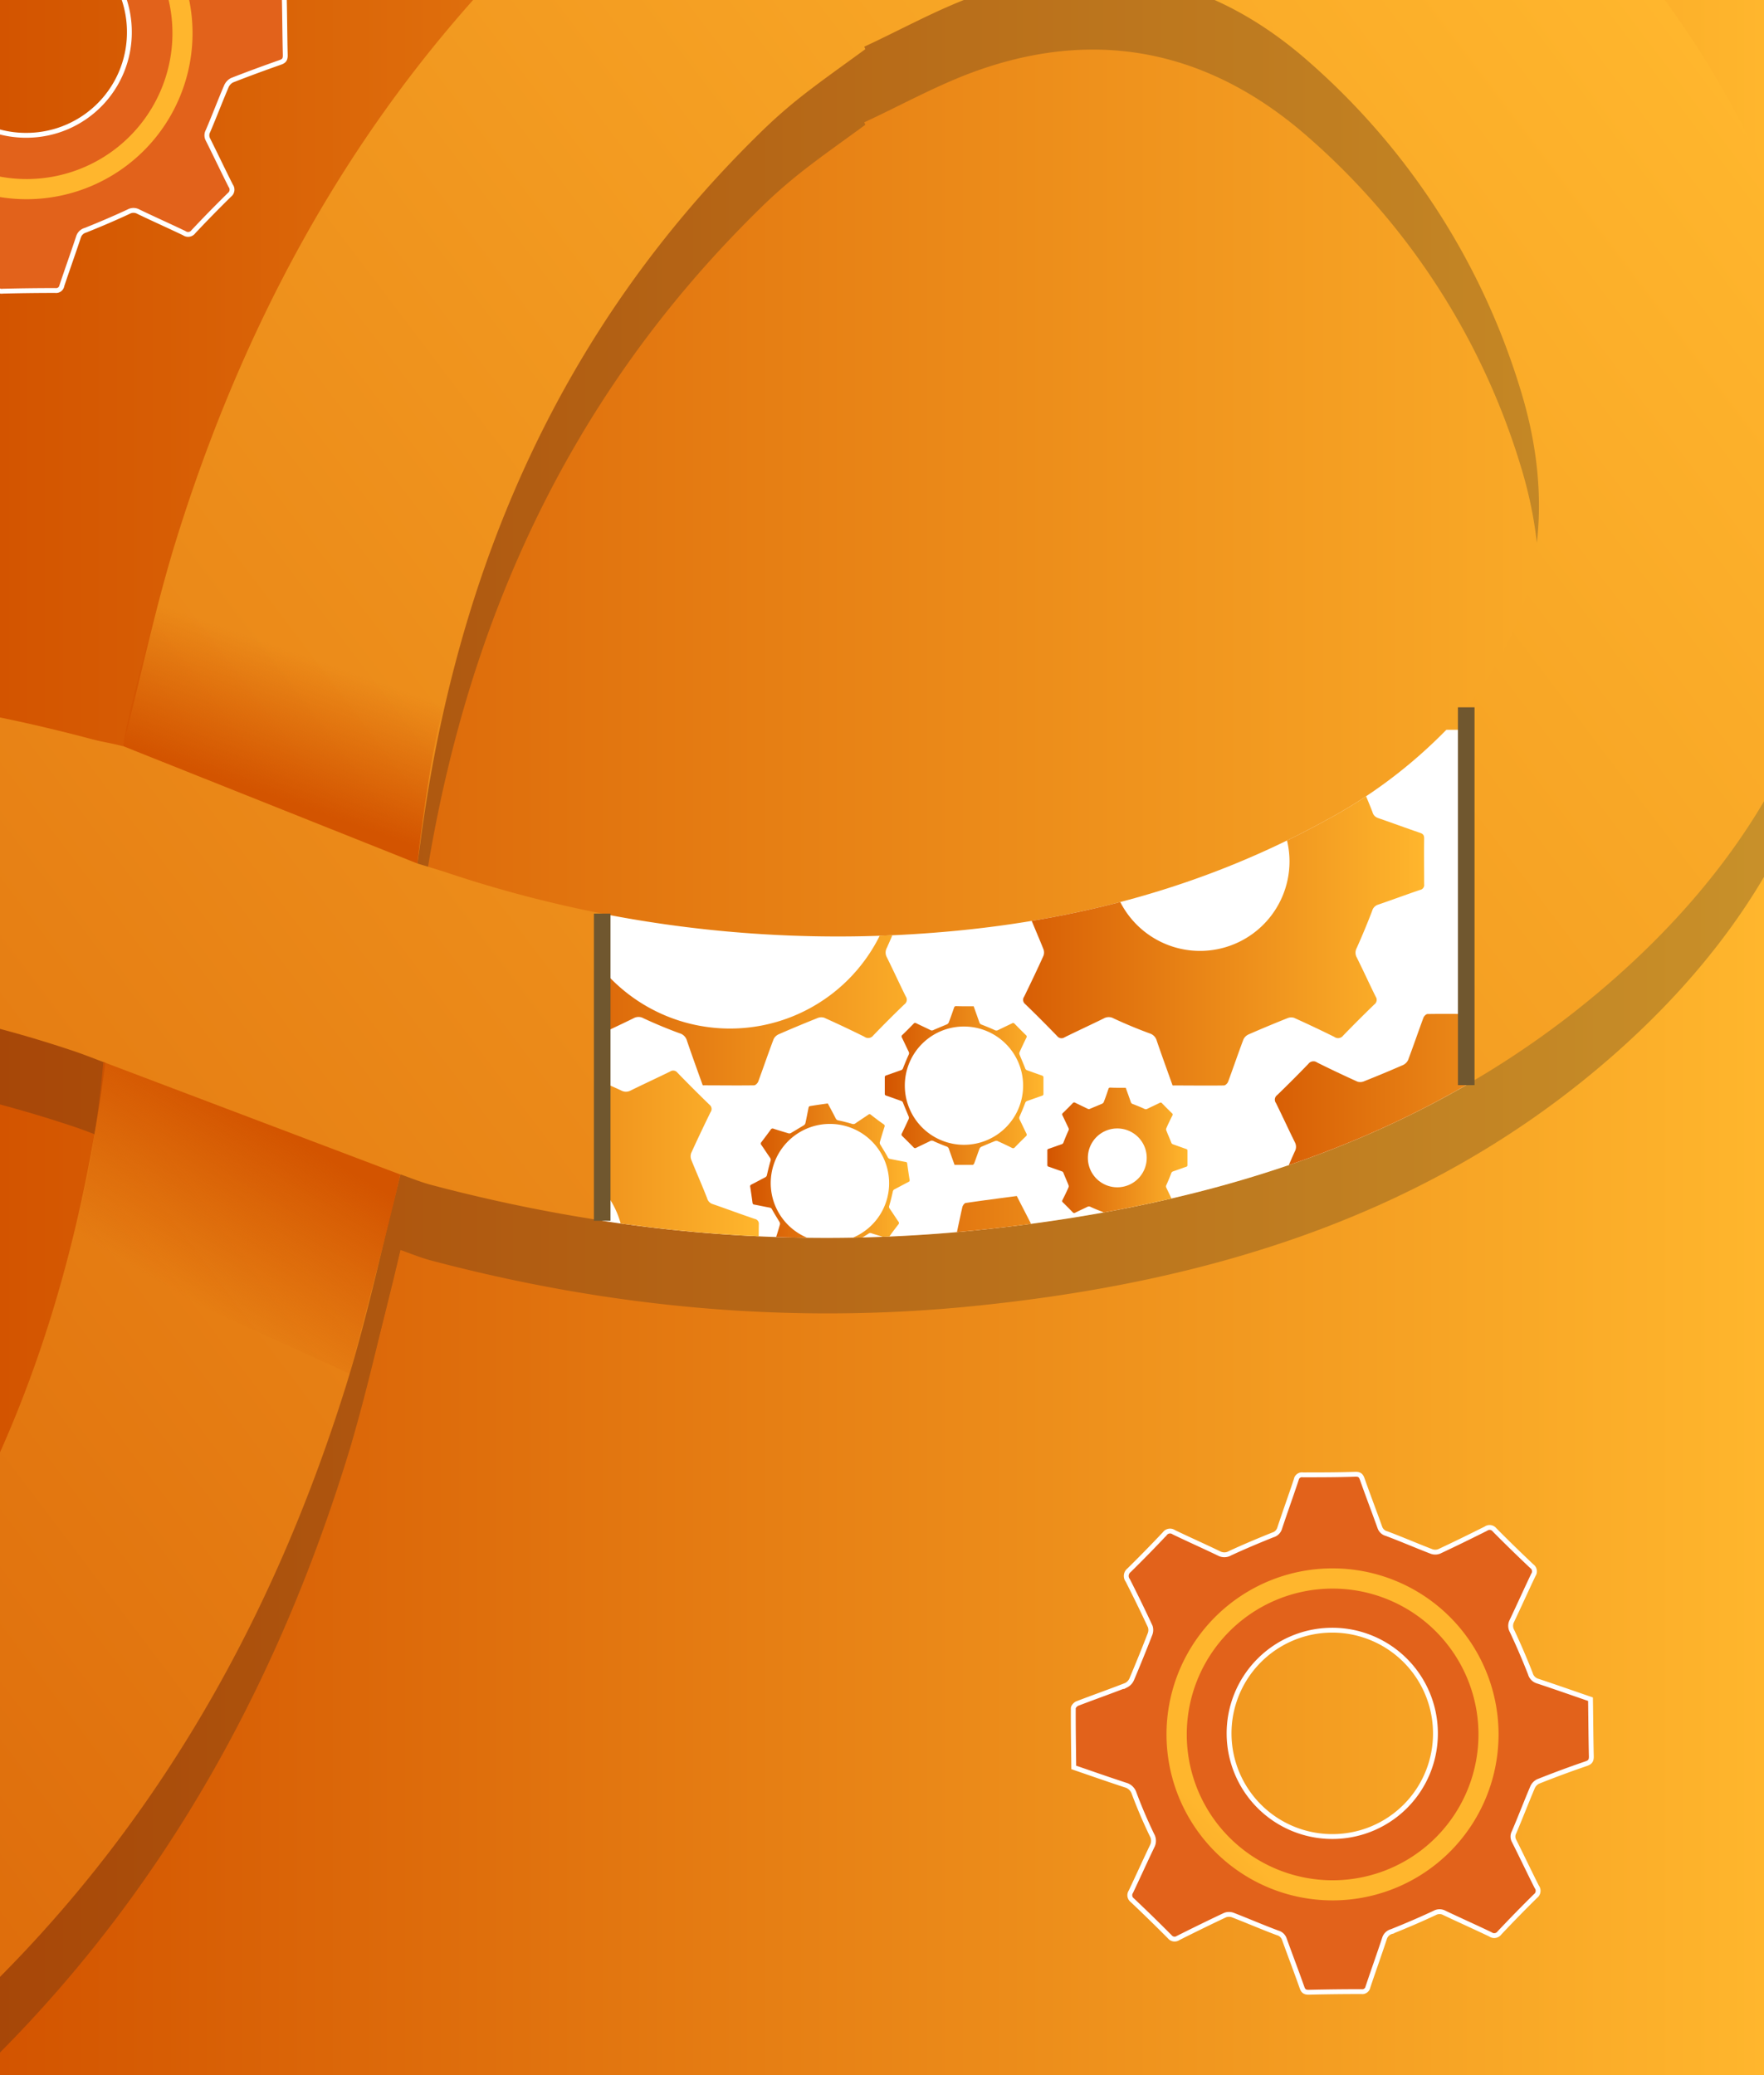 <svg id="Layer_1" data-name="Layer 1" xmlns="http://www.w3.org/2000/svg" xmlns:xlink="http://www.w3.org/1999/xlink" viewBox="0 0 425 500"><rect x="0" y="0" width="425" height="500" fill="#333333" stroke="none"/><defs><style>.cls-1,.cls-19{fill:none;}.cls-2{clip-path:url(#clip-path);}.cls-3{fill:url(#linear-gradient);}.cls-4{opacity:0.25;}.cls-5{fill:#231f20;}.cls-6{fill:url(#linear-gradient-2);}.cls-7{fill:url(#linear-gradient-3);}.cls-8{fill:url(#linear-gradient-4);}.cls-9{fill:#fff;}.cls-10{clip-path:url(#clip-path-2);}.cls-11{fill:url(#linear-gradient-5);}.cls-12{fill:url(#linear-gradient-6);}.cls-13{fill:url(#linear-gradient-7);}.cls-14{fill:url(#linear-gradient-8);}.cls-15{fill:url(#linear-gradient-9);}.cls-16{fill:url(#linear-gradient-10);}.cls-17{fill:url(#linear-gradient-11);}.cls-18{fill:url(#linear-gradient-12);}.cls-19{stroke:#70572f;stroke-width:4px;}.cls-19,.cls-20{stroke-miterlimit:10;}.cls-20{fill:#e2621b;stroke:#fff;stroke-width:1.17px;}.cls-21{fill:url(#linear-gradient-13);}.cls-22{fill:url(#linear-gradient-14);}</style><clipPath id="clip-path"><rect class="cls-1" width="425" height="500"/></clipPath><linearGradient id="linear-gradient" y1="250" x2="425" y2="250" gradientUnits="userSpaceOnUse"><stop offset="0" stop-color="#d35400"/><stop offset="1" stop-color="#ffb62d"/></linearGradient><linearGradient id="linear-gradient-2" x1="-303.26" y1="138.54" x2="516.01" y2="138.54" gradientTransform="translate(-105.64 185.66) rotate(-37.15)" xlink:href="#linear-gradient"/><linearGradient id="linear-gradient-3" x1="716.09" y1="292.65" x2="742.23" y2="270.3" gradientTransform="translate(-702.34 295.83) rotate(-30)" gradientUnits="userSpaceOnUse"><stop offset="0" stop-color="#d35400"/><stop offset="1" stop-color="#d35400" stop-opacity="0"/></linearGradient><linearGradient id="linear-gradient-4" x1="724.9" y1="-8867.75" x2="760.35" y2="-8898.06" gradientTransform="translate(-2113.84 -8354.08) rotate(161.14)" xlink:href="#linear-gradient-3"/><clipPath id="clip-path-2"><path class="cls-1" d="M353.26,175.85v85.61c-35.95,20.75-76.34,30.78-118.77,35.05a356.27,356.27,0,0,1-89.4-2.36v-74A295.53,295.53,0,0,0,226,224.66c33-2.66,64.37-10.94,93.58-27.08a119.28,119.28,0,0,0,28.88-21.73Z"/></clipPath><linearGradient id="linear-gradient-5" x1="74.72" y1="300.56" x2="182.82" y2="300.56" xlink:href="#linear-gradient"/><linearGradient id="linear-gradient-6" x1="295.68" y1="298.28" x2="403.78" y2="298.28" xlink:href="#linear-gradient"/><linearGradient id="linear-gradient-7" x1="191.29" y1="342.55" x2="299.95" y2="342.55" xlink:href="#linear-gradient"/><linearGradient id="linear-gradient-8" x1="180.73" y1="285.11" x2="219.18" y2="285.11" xlink:href="#linear-gradient"/><linearGradient id="linear-gradient-9" x1="235.06" y1="207.55" x2="343.17" y2="207.55" xlink:href="#linear-gradient"/><linearGradient id="linear-gradient-10" x1="121.83" y1="207.55" x2="229.93" y2="207.55" xlink:href="#linear-gradient"/><linearGradient id="linear-gradient-11" x1="213.15" y1="261.59" x2="251.41" y2="261.59" xlink:href="#linear-gradient"/><linearGradient id="linear-gradient-12" x1="252.29" y1="279" x2="286.09" y2="279" xlink:href="#linear-gradient"/><linearGradient id="linear-gradient-13" x1="215.34" y1="523.65" x2="296.45" y2="442.54" xlink:href="#linear-gradient"/><linearGradient id="linear-gradient-14" x1="-99.33" y1="113.74" x2="-18.22" y2="32.63" xlink:href="#linear-gradient"/></defs><g class="cls-2"><rect class="cls-3" width="425" height="500"/><g class="cls-4"><path class="cls-5" d="M-294.41,451c-5.31-13.28-11.49-26.29-15.78-39.89-21.07-66.79,1.15-132.71,57.75-174,56.08-40.95,119.93-54.28,187.81-53.29,29.44.42,58.38,4.92,86.83,12.5,2.52.67,4.3.86,7.44,1.68,4.65-18.19,7.93-34.15,13.08-50.59,18.65-59.57,49.2-111.93,95.92-154,24.87-22.42,52.89-39.48,85.6-48C274.41-67.7,320.1-58.28,360-25.24c39.67,32.9,66.44,74.87,79,124.84,15.38,61.17-3.08,112.75-49.57,154-44,39-97.57,55.33-154.9,61.1-44.2,4.45-87.79.38-130.72-11-2.52-.67-5-1.7-7.33-2.52-4.57,17.93-8.09,34.87-13.23,51.3C64.57,412.13,34,464.49-12.67,506.64c-25.89,23.38-55.16,41.08-89.42,49.08-59.13,13.81-108.65-4.1-150.14-47-7-7.21-13.34-15-20-22.55ZM25.39,274.3C22,273,19.52,272,17,271.21a294,294,0,0,0-132.52-12.36c-27.68,3.72-53.92,11.92-78.49,25.54-43.19,23.95-60.08,61.24-46.16,104.71A174.55,174.55,0,0,0-192.8,464c26.51,24.89,57.17,31.26,90.59,16.06a151.42,151.42,0,0,0,36.36-22.87C-10.54,409.14,15.9,346.37,25.39,274.3ZM208.23,29.47l.25.6c-5.15,3.78-10.4,7.45-15.42,11.39a122.34,122.34,0,0,0-10.17,9c-47.58,46.67-72.58,104.17-81.44,169.48-.31,2.31-.89,6.35-.89,6.35s4,1.2,6.52,2a297,297,0,0,0,119,14.58c33-2.66,64.37-10.95,93.58-27.09,43-23.77,60.06-60.4,46.64-103.77A171.29,171.29,0,0,0,315.3,33.14c-23.19-20.44-50-26.62-79.53-16.24C226.29,20.22,217.39,25.23,208.23,29.47Z"/><path class="cls-5" d="M29.64,198l70.92,28.29s3.45-31.13,7.26-40.75L38.57,161.88S31.23,187.71,29.64,198Z"/><path class="cls-5" d="M96.44,301.26,24.89,274.11A253.36,253.36,0,0,1,17,318.64l67.23,30.57S93.45,314.81,96.44,301.26Z"/></g><path class="cls-6" d="M-294.41,432.8c-5.31-13.28-11.49-26.28-15.78-39.89-21.07-66.79,1.15-132.71,57.75-174,56.08-40.95,119.93-54.27,187.81-53.29,29.44.42,58.38,4.92,86.83,12.5,2.52.67,4.3.86,7.44,1.68,4.65-18.19,7.93-34.15,13.08-50.59,18.65-59.56,49.2-111.93,95.92-154,24.87-22.42,52.89-39.48,85.6-48C274.41-85.92,320.1-76.5,360-43.45c39.67,32.89,66.44,74.86,79,124.83,15.38,61.17-3.08,112.75-49.57,154-44,39-97.57,55.33-154.9,61.1-44.2,4.45-87.79.38-130.72-11-2.52-.67-5-1.7-7.33-2.52-4.57,17.93-8.09,34.87-13.23,51.3C64.57,393.91,34,446.27-12.67,488.42c-25.89,23.38-55.16,41.08-89.42,49.08-59.13,13.81-108.65-4.1-150.14-47-7-7.21-13.34-15-20-22.55ZM25.39,256.08C22,254.81,19.52,253.81,17,253a294,294,0,0,0-132.52-12.36c-27.68,3.72-53.92,11.92-78.49,25.54-43.19,23.95-60.08,61.24-46.16,104.72a174.58,174.58,0,0,0,47.34,74.87c26.51,24.89,57.17,31.26,90.59,16.06A151.7,151.7,0,0,0-65.85,439C-10.54,390.92,15.9,328.15,25.39,256.08ZM208.23,11.25l.25.6c-5.15,3.78-10.4,7.45-15.42,11.4a122.22,122.22,0,0,0-10.17,9C135.31,78.9,110.31,136.4,101.45,201.71c-.31,2.31-.89,6.35-.89,6.35s4,1.2,6.52,2a297,297,0,0,0,119,14.58c33-2.66,64.37-10.94,93.58-27.08,43-23.78,60.06-60.41,46.64-103.77a171.27,171.27,0,0,0-50.95-78.9c-23.19-20.44-50-26.62-79.53-16.24C226.29,2,217.39,7,208.23,11.25Z"/><path class="cls-7" d="M29.64,179.77l70.92,28.29s3.45-31.13,7.26-40.75L38.57,143.66S31.23,169.49,29.64,179.77Z"/><path class="cls-8" d="M96.44,283,24.89,255.89A253.2,253.2,0,0,1,17,300.42L84.23,331S93.45,296.59,96.44,283Z"/><path class="cls-9" d="M353.26,175.85v85.61c-35.95,20.75-76.34,30.78-118.77,35.05a356.27,356.27,0,0,1-89.4-2.36v-74A295.53,295.53,0,0,0,226,224.66c33-2.66,64.37-10.94,93.58-27.08a119.28,119.28,0,0,0,28.88-21.73Z"/><g class="cls-10"><path class="cls-11" d="M122.25,354.58c-1.31-3.69-2.64-7.34-3.9-11a2.26,2.26,0,0,0-1.57-1.5q-4.52-1.71-8.92-3.71a2.2,2.2,0,0,0-2.15,0c-3.17,1.56-6.38,3-9.56,4.59a1.28,1.28,0,0,1-1.79-.28q-3.8-3.9-7.7-7.69a1.31,1.31,0,0,1-.27-1.8c1.58-3.25,3.15-6.52,4.65-9.82a2.38,2.38,0,0,0,0-1.64c-1.25-3.11-2.62-6.17-3.83-9.3A2,2,0,0,0,85.85,311c-3.38-1.17-6.73-2.42-10.12-3.57a1.2,1.2,0,0,1-1-1.36c0-3.67,0-7.34,0-11a1.21,1.21,0,0,1,1-1.39c3.39-1.15,6.74-2.41,10.12-3.56a2.1,2.1,0,0,0,1.4-1.49q1.74-4.51,3.71-8.93a2.34,2.34,0,0,0,0-2.28c-1.55-3.13-3-6.3-4.54-9.43a1.36,1.36,0,0,1,.31-1.9q3.82-3.69,7.51-7.51a1.5,1.5,0,0,1,2.12-.31q4.82,2.39,9.7,4.59a2.37,2.37,0,0,0,1.63-.09q4.66-1.87,9.28-3.88a2.5,2.5,0,0,0,1.29-1.21c1.28-3.39,2.44-6.82,3.7-10.21.14-.38.63-.9,1-.9,4.11-.06,8.21,0,12.37,0,1.29,3.62,2.59,7.18,3.81,10.77a2.57,2.57,0,0,0,1.79,1.78c2.94,1.08,5.85,2.28,8.68,3.61a2.42,2.42,0,0,0,2.39,0c3.13-1.54,6.3-3,9.44-4.54a1.3,1.3,0,0,1,1.79.29q3.8,3.92,7.7,7.7a1.3,1.3,0,0,1,.26,1.8c-1.59,3.25-3.15,6.52-4.65,9.82a2.35,2.35,0,0,0,0,1.63c1.25,3.11,2.62,6.17,3.83,9.3a2,2,0,0,0,1.33,1.39c3.38,1.17,6.73,2.42,10.12,3.57a1.2,1.2,0,0,1,1,1.36q-.06,5.5,0,11a1.2,1.2,0,0,1-1,1.4c-3.39,1.15-6.74,2.41-10.12,3.56a2.12,2.12,0,0,0-1.4,1.49c-1.18,3-2.43,6.07-3.78,9a2.09,2.09,0,0,0,0,2c1.55,3.18,3,6.39,4.59,9.56a1.36,1.36,0,0,1-.3,1.9q-3.87,3.74-7.6,7.61a1.37,1.37,0,0,1-1.91.28c-3.21-1.58-6.46-3.07-9.68-4.64a1.84,1.84,0,0,0-1.79,0c-3.07,1.35-6.19,2.58-9.26,3.92a2.54,2.54,0,0,0-1.29,1.21q-1.91,5-3.62,10.1c-.26.79-.58,1.09-1.44,1.08C130.27,354.55,126.29,354.58,122.25,354.58Zm28.07-54.05a21.55,21.55,0,1,0-21.43,21.57A21.5,21.5,0,0,0,150.32,300.53Z"/><path class="cls-12" d="M343.21,352.3c-1.32-3.7-2.65-7.34-3.9-11a2.26,2.26,0,0,0-1.57-1.49q-4.51-1.73-8.92-3.72a2.22,2.22,0,0,0-2.15,0c-3.18,1.56-6.39,3-9.56,4.59a1.31,1.31,0,0,1-1.8-.28q-3.78-3.9-7.69-7.69a1.3,1.3,0,0,1-.27-1.8c1.58-3.26,3.14-6.52,4.64-9.82a2.27,2.27,0,0,0,0-1.64c-1.24-3.11-2.61-6.18-3.82-9.3a2,2,0,0,0-1.33-1.39c-3.38-1.17-6.73-2.42-10.12-3.57a1.2,1.2,0,0,1-1-1.36c0-3.67,0-7.35,0-11a1.2,1.2,0,0,1,1-1.39c3.38-1.15,6.73-2.41,10.12-3.56a2.16,2.16,0,0,0,1.4-1.5c1.15-3,2.38-6,3.71-8.92a2.34,2.34,0,0,0,0-2.28c-1.55-3.13-3-6.31-4.55-9.43a1.36,1.36,0,0,1,.32-1.9q3.82-3.69,7.51-7.52a1.52,1.52,0,0,1,2.12-.31q4.8,2.39,9.7,4.6a2.32,2.32,0,0,0,1.63-.1q4.67-1.86,9.28-3.87a2.56,2.56,0,0,0,1.28-1.21c1.28-3.39,2.45-6.82,3.7-10.21.14-.38.64-.9,1-.9,4.1-.07,8.21,0,12.37,0,1.29,3.61,2.59,7.18,3.81,10.77a2.55,2.55,0,0,0,1.79,1.78q4.41,1.6,8.68,3.61a2.42,2.42,0,0,0,2.39,0c3.13-1.55,6.3-3,9.43-4.54a1.31,1.31,0,0,1,1.8.29q3.78,3.9,7.69,7.69a1.3,1.3,0,0,1,.26,1.8c-1.58,3.26-3.14,6.53-4.64,9.82a2.29,2.29,0,0,0,0,1.63c1.25,3.12,2.62,6.18,3.82,9.31a2,2,0,0,0,1.34,1.39c3.38,1.17,6.73,2.41,10.12,3.57a1.2,1.2,0,0,1,1,1.36c0,3.67,0,7.34,0,11a1.21,1.21,0,0,1-1,1.4c-3.39,1.14-6.74,2.4-10.12,3.56a2.1,2.1,0,0,0-1.4,1.49c-1.18,3.05-2.43,6.07-3.78,9a2.07,2.07,0,0,0,0,2c1.55,3.18,3,6.39,4.59,9.56a1.36,1.36,0,0,1-.31,1.9q-3.87,3.74-7.6,7.6a1.35,1.35,0,0,1-1.9.29c-3.21-1.58-6.47-3.07-9.68-4.64a1.87,1.87,0,0,0-1.79,0c-3.07,1.36-6.19,2.59-9.26,3.93a2.57,2.57,0,0,0-1.29,1.2q-1.9,5-3.62,10.11c-.27.79-.58,1.09-1.44,1.08C351.22,352.27,347.25,352.3,343.21,352.3Zm28.07-54.05a21.55,21.55,0,1,0-21.44,21.57A21.5,21.5,0,0,0,371.28,298.25Z"/><path class="cls-13" d="M246.28,397c-1.79-3.49-3.59-6.93-5.32-10.4a2.22,2.22,0,0,0-1.75-1.27c-3.13-.74-6.25-1.57-9.33-2.51a2.25,2.25,0,0,0-2.14.26c-2.94,2-5.92,3.86-8.87,5.82a1.3,1.3,0,0,1-1.81-.05q-4.27-3.36-8.65-6.61a1.3,1.3,0,0,1-.5-1.74c1.14-3.44,2.26-6.89,3.31-10.35a2.31,2.31,0,0,0-.25-1.62c-1.64-2.92-3.4-5.78-5-8.72a2,2,0,0,0-1.51-1.2c-3.5-.72-7-1.51-10.5-2.21-.76-.15-1.09-.41-1.18-1.21q-.66-5.48-1.45-10.92a1.2,1.2,0,0,1,.77-1.51c3.21-1.58,6.36-3.27,9.57-4.87a2.1,2.1,0,0,0,1.19-1.66c.75-3.13,1.57-6.25,2.5-9.34a2.34,2.34,0,0,0-.27-2.26c-2-2.89-3.81-5.85-5.75-8.75a1.36,1.36,0,0,1,.06-1.93c2.2-2.77,4.36-5.58,6.45-8.43a1.52,1.52,0,0,1,2.06-.59q5.08,1.73,10.22,3.28a2.4,2.4,0,0,0,1.61-.31c2.92-1.65,5.82-3.33,8.69-5.07a2.52,2.52,0,0,0,1.11-1.37c.82-3.52,1.52-7.08,2.32-10.61.09-.39.51-1,.85-1,4.06-.6,8.13-1.12,12.26-1.67,1.75,3.42,3.51,6.78,5.19,10.17a2.55,2.55,0,0,0,2,1.53c3.06.68,6.1,1.5,9.08,2.44a2.43,2.43,0,0,0,2.38-.3c2.89-1.94,5.85-3.81,8.75-5.74a1.3,1.3,0,0,1,1.82,0q4.26,3.38,8.64,6.61a1.29,1.29,0,0,1,.49,1.75c-1.14,3.44-2.25,6.88-3.31,10.35a2.34,2.34,0,0,0,.25,1.61c1.65,2.92,3.41,5.78,5,8.72a2,2,0,0,0,1.5,1.2c3.51.72,7,1.51,10.5,2.2.77.16,1.09.42,1.19,1.22q.66,5.47,1.45,10.92a1.21,1.21,0,0,1-.78,1.51c-3.21,1.58-6.36,3.27-9.56,4.87a2.08,2.08,0,0,0-1.19,1.66c-.77,3.17-1.61,6.33-2.55,9.46a2.05,2.05,0,0,0,.25,2c2,2.95,3.84,5.94,5.81,8.87a1.37,1.37,0,0,1,0,1.93q-3.35,4.2-6.53,8.54a1.36,1.36,0,0,1-1.85.53c-3.39-1.14-6.82-2.19-10.21-3.32a1.85,1.85,0,0,0-1.77.26c-2.86,1.75-5.79,3.38-8.66,5.11a2.52,2.52,0,0,0-1.12,1.36q-1.23,5.24-2.25,10.5c-.17.81-.44,1.16-1.29,1.26C254.22,395.89,250.28,396.44,246.28,397Zm39.25-59.76a40.27,40.27,0,1,0-34.39,45.23A40.19,40.19,0,0,0,285.53,337.21Z"/><path class="cls-14" d="M200.45,304.37c-.65-1.23-1.3-2.43-1.93-3.65a.79.79,0,0,0-.63-.45c-1.11-.24-2.21-.52-3.31-.84a.79.79,0,0,0-.76.1c-1,.71-2.07,1.4-3.11,2.1a.47.47,0,0,1-.64,0c-1-.78-2-1.55-3.09-2.3a.47.47,0,0,1-.19-.62c.39-1.22.77-2.44,1.12-3.67a.85.85,0,0,0-.09-.58c-.6-1-1.23-2-1.82-3.06a.72.72,0,0,0-.54-.42c-1.24-.23-2.48-.5-3.72-.73-.27-.05-.39-.14-.43-.42-.17-1.29-.36-2.57-.56-3.86a.44.44,0,0,1,.26-.54c1.13-.57,2.24-1.19,3.36-1.76a.78.78,0,0,0,.42-.6c.25-1.11.52-2.22.84-3.31a.84.84,0,0,0-.11-.81c-.7-1-1.37-2.05-2.08-3.06a.5.5,0,0,1,0-.69c.76-1,1.51-2,2.24-3a.53.53,0,0,1,.73-.22q1.8.58,3.63,1.11a.8.8,0,0,0,.57-.12c1-.59,2-1.2,3.05-1.83a.91.91,0,0,0,.38-.49c.28-1.25.51-2.51.77-3.77,0-.14.18-.34.3-.36,1.43-.24,2.87-.44,4.33-.65.64,1.2,1.28,2.38,1.89,3.57a.88.88,0,0,0,.72.53c1.08.23,2.16.5,3.22.82a.87.87,0,0,0,.84-.12c1-.7,2.05-1.37,3.07-2.07a.45.45,0,0,1,.64,0c1,.78,2,1.55,3.09,2.3a.46.46,0,0,1,.19.61c-.39,1.23-.77,2.45-1.12,3.68a.82.82,0,0,0,.09.57c.6,1,1.24,2,1.82,3.06a.72.72,0,0,0,.54.42c1.24.24,2.48.5,3.72.73.28,0,.39.14.43.42.17,1.29.36,2.58.57,3.86a.43.43,0,0,1-.27.54c-1.13.58-2.24,1.19-3.36,1.77a.75.75,0,0,0-.42.59c-.25,1.13-.53,2.25-.85,3.36a.72.72,0,0,0,.1.71c.7,1,1.39,2.09,2.1,3.12a.49.49,0,0,1,0,.68c-.78,1-1.54,2-2.27,3.05a.5.5,0,0,1-.66.2c-1.2-.39-2.42-.74-3.62-1.13a.65.65,0,0,0-.63.1c-1,.64-2,1.23-3,1.85a.93.93,0,0,0-.39.49c-.27,1.24-.52,2.48-.75,3.73,0,.29-.15.41-.45.45C203.26,304,201.87,304.16,200.45,304.37ZM214.06,283a14.26,14.26,0,1,0-12,16.17A14.22,14.22,0,0,0,214.06,283Z"/><path class="cls-15" d="M295.63,153.53c1.32,3.69,2.65,7.33,3.91,11A2.21,2.21,0,0,0,301.1,166q4.51,1.72,8.92,3.72a2.24,2.24,0,0,0,2.16,0c3.17-1.56,6.38-3,9.55-4.6a1.31,1.31,0,0,1,1.8.28q3.78,3.92,7.69,7.7a1.31,1.31,0,0,1,.28,1.8c-1.59,3.25-3.15,6.52-4.65,9.81a2.32,2.32,0,0,0,0,1.64c1.24,3.12,2.61,6.18,3.82,9.31A2,2,0,0,0,332,197.1c3.38,1.17,6.74,2.41,10.12,3.57.74.25,1,.55,1,1.36-.05,3.67,0,7.34,0,11a1.21,1.21,0,0,1-1,1.4c-3.39,1.15-6.74,2.4-10.13,3.56a2.14,2.14,0,0,0-1.4,1.49q-1.73,4.51-3.71,8.93a2.34,2.34,0,0,0,0,2.28c1.56,3.12,3,6.3,4.55,9.43a1.36,1.36,0,0,1-.32,1.9q-3.81,3.69-7.51,7.51a1.52,1.52,0,0,1-2.12.31c-3.2-1.59-6.44-3.12-9.69-4.59a2.36,2.36,0,0,0-1.63.09c-3.12,1.25-6.21,2.53-9.29,3.88a2.52,2.52,0,0,0-1.28,1.21c-1.28,3.38-2.44,6.81-3.7,10.21-.14.38-.64.89-1,.9-4.11.06-8.22,0-12.38,0-1.28-3.62-2.59-7.18-3.81-10.77A2.55,2.55,0,0,0,277,249q-4.41-1.62-8.68-3.61a2.42,2.42,0,0,0-2.39,0c-3.13,1.54-6.3,3-9.43,4.54a1.32,1.32,0,0,1-1.8-.29q-3.78-3.91-7.69-7.7a1.3,1.3,0,0,1-.26-1.8c1.58-3.25,3.15-6.52,4.64-9.82a2.29,2.29,0,0,0,0-1.63c-1.24-3.11-2.61-6.17-3.82-9.3A2,2,0,0,0,246.2,218c-3.38-1.17-6.74-2.42-10.12-3.57-.74-.25-1-.55-1-1.36.05-3.67,0-7.35,0-11a1.2,1.2,0,0,1,1-1.39c3.39-1.15,6.74-2.41,10.13-3.56a2.11,2.11,0,0,0,1.39-1.5c1.18-3,2.43-6.06,3.78-9a2.09,2.09,0,0,0,0-2c-1.55-3.17-3-6.38-4.59-9.55a1.38,1.38,0,0,1,.31-1.91q3.87-3.72,7.6-7.6a1.37,1.37,0,0,1,1.91-.28c3.21,1.57,6.46,3.07,9.67,4.64a1.86,1.86,0,0,0,1.8,0c3.06-1.36,6.18-2.58,9.26-3.93a2.52,2.52,0,0,0,1.29-1.2q1.89-5,3.61-10.1c.27-.79.59-1.09,1.45-1.08C287.62,153.55,291.6,153.53,295.63,153.53Zm-28.07,54A21.56,21.56,0,1,0,289,186,21.5,21.5,0,0,0,267.56,207.57Z"/><path class="cls-16" d="M182.4,153.53c1.32,3.69,2.65,7.33,3.9,11a2.22,2.22,0,0,0,1.57,1.49q4.51,1.72,8.92,3.72a2.22,2.22,0,0,0,2.15,0c3.18-1.56,6.38-3,9.56-4.6a1.3,1.3,0,0,1,1.79.28q3.79,3.92,7.7,7.7a1.3,1.3,0,0,1,.27,1.8c-1.58,3.25-3.14,6.52-4.64,9.81a2.32,2.32,0,0,0,0,1.64c1.25,3.12,2.62,6.18,3.83,9.31a2,2,0,0,0,1.33,1.39c3.38,1.17,6.73,2.41,10.12,3.57a1.2,1.2,0,0,1,1,1.36q-.06,5.5,0,11a1.2,1.2,0,0,1-1,1.4c-3.39,1.15-6.73,2.4-10.12,3.56a2.12,2.12,0,0,0-1.4,1.49q-1.73,4.51-3.71,8.93a2.34,2.34,0,0,0,0,2.28c1.55,3.12,3,6.3,4.55,9.43a1.36,1.36,0,0,1-.32,1.9q-3.83,3.69-7.51,7.51a1.52,1.52,0,0,1-2.12.31q-4.8-2.39-9.7-4.59a2.37,2.37,0,0,0-1.63.09c-3.11,1.25-6.21,2.53-9.28,3.88a2.48,2.48,0,0,0-1.28,1.21c-1.28,3.38-2.45,6.81-3.7,10.21-.15.38-.64.89-1,.9-4.1.06-8.21,0-12.37,0-1.29-3.62-2.59-7.18-3.81-10.77a2.55,2.55,0,0,0-1.79-1.78q-4.41-1.62-8.68-3.61a2.42,2.42,0,0,0-2.39,0c-3.13,1.54-6.3,3-9.43,4.54a1.31,1.31,0,0,1-1.8-.29q-3.79-3.91-7.7-7.7a1.3,1.3,0,0,1-.25-1.8c1.58-3.25,3.14-6.52,4.64-9.82a2.29,2.29,0,0,0,0-1.63c-1.25-3.11-2.62-6.17-3.83-9.3A2,2,0,0,0,133,218c-3.38-1.17-6.73-2.42-10.12-3.57a1.2,1.2,0,0,1-1-1.36c0-3.67,0-7.34,0-11a1.21,1.21,0,0,1,1-1.39c3.39-1.15,6.74-2.41,10.12-3.56a2.1,2.1,0,0,0,1.4-1.5c1.18-3,2.43-6.06,3.78-9a2.09,2.09,0,0,0,0-2c-1.55-3.17-3-6.38-4.59-9.55a1.37,1.37,0,0,1,.31-1.91q3.85-3.72,7.6-7.6a1.36,1.36,0,0,1,1.9-.28c3.21,1.57,6.47,3.07,9.68,4.64a1.84,1.84,0,0,0,1.79,0c3.07-1.36,6.19-2.58,9.26-3.93a2.49,2.49,0,0,0,1.29-1.2q1.91-5,3.62-10.1c.27-.79.58-1.09,1.44-1.08C174.39,153.55,178.36,153.53,182.4,153.53Zm-46.79,54.06a40.27,40.27,0,1,0,40.06-40.3A40.19,40.19,0,0,0,135.61,207.59Z"/><path class="cls-17" d="M234.59,242.47c.46,1.31.93,2.6,1.38,3.9a.78.78,0,0,0,.55.52c1.07.41,2.12.85,3.16,1.32a.79.79,0,0,0,.76,0l3.38-1.63a.47.47,0,0,1,.64.1c.89.92,1.8,1.83,2.72,2.73a.46.46,0,0,1,.1.63c-.56,1.15-1.11,2.31-1.64,3.48a.78.78,0,0,0,0,.58c.44,1.1.92,2.18,1.35,3.29a.7.7,0,0,0,.47.49c1.2.42,2.38.86,3.58,1.27.26.09.36.19.36.48,0,1.3,0,2.6,0,3.9a.43.43,0,0,1-.34.49c-1.2.41-2.39.85-3.59,1.26a.75.75,0,0,0-.49.53c-.41,1.06-.84,2.12-1.31,3.16a.83.83,0,0,0,0,.81c.55,1.1,1.07,2.23,1.61,3.33a.49.49,0,0,1-.11.68c-.9.87-1.79,1.75-2.66,2.66a.54.54,0,0,1-.75.11c-1.13-.57-2.28-1.11-3.43-1.63a.84.84,0,0,0-.58,0c-1.1.44-2.19.9-3.28,1.37a1,1,0,0,0-.46.43c-.45,1.2-.86,2.42-1.31,3.62-.05.13-.22.31-.34.32-1.45,0-2.91,0-4.38,0-.46-1.28-.92-2.54-1.35-3.81a.89.89,0,0,0-.63-.63c-1-.38-2.07-.81-3.07-1.28a.86.86,0,0,0-.85,0c-1.11.55-2.23,1.07-3.34,1.61a.46.46,0,0,1-.63-.1q-1.35-1.38-2.73-2.73a.46.46,0,0,1-.09-.63c.56-1.16,1.11-2.31,1.64-3.48a.78.78,0,0,0,0-.58c-.44-1.1-.92-2.18-1.35-3.29a.7.7,0,0,0-.47-.49c-1.2-.42-2.39-.86-3.58-1.26-.27-.09-.37-.2-.36-.49q0-1.95,0-3.9a.43.43,0,0,1,.34-.49c1.2-.41,2.39-.85,3.58-1.26a.76.76,0,0,0,.5-.53c.42-1.08.86-2.14,1.34-3.2a.74.74,0,0,0,0-.72c-.55-1.12-1.07-2.26-1.62-3.38a.48.48,0,0,1,.1-.67c.92-.88,1.81-1.78,2.69-2.69a.48.48,0,0,1,.68-.1c1.13.55,2.29,1.08,3.42,1.64a.69.69,0,0,0,.64,0c1.08-.48,2.19-.92,3.28-1.39a.9.9,0,0,0,.45-.43c.45-1.18.88-2.37,1.28-3.57.1-.28.21-.39.51-.39C231.75,242.48,233.16,242.47,234.59,242.47ZM218,261.61a14.25,14.25,0,1,0,14.17-14.27A14.21,14.21,0,0,0,218,261.61Z"/><path class="cls-18" d="M271.23,262.11c.41,1.16.83,2.29,1.22,3.44a.7.7,0,0,0,.49.47c.94.36,1.87.74,2.79,1.16a.69.69,0,0,0,.67,0c1-.49,2-.95,3-1.44a.4.4,0,0,1,.56.09c.79.81,1.59,1.62,2.4,2.4a.41.41,0,0,1,.09.57c-.5,1-1,2-1.45,3.07a.69.69,0,0,0,0,.51c.38,1,.81,1.93,1.19,2.91a.63.63,0,0,0,.42.43c1.05.37,2.1.76,3.16,1.12.23.08.32.17.32.42q0,1.73,0,3.45a.38.38,0,0,1-.31.43c-1.06.36-2.1.75-3.16,1.11a.67.67,0,0,0-.44.47c-.36.94-.74,1.87-1.16,2.79a.72.72,0,0,0,0,.71c.49,1,.94,2,1.42,2.95a.42.42,0,0,1-.1.6c-.79.76-1.58,1.55-2.34,2.34a.47.47,0,0,1-.67.1c-1-.5-2-1-3-1.43a.65.65,0,0,0-.51,0c-1,.38-1.94.79-2.9,1.21a.8.8,0,0,0-.4.37c-.4,1.06-.76,2.14-1.16,3.2,0,.12-.19.28-.3.28-1.28,0-2.57,0-3.87,0-.4-1.13-.81-2.24-1.19-3.37a.8.8,0,0,0-.56-.55c-.92-.34-1.82-.72-2.71-1.13a.77.77,0,0,0-.75,0c-1,.49-2,.94-2.95,1.42a.41.41,0,0,1-.56-.09c-.79-.81-1.59-1.62-2.4-2.41a.41.41,0,0,1-.09-.56c.5-1,1-2,1.46-3.07a.75.75,0,0,0,0-.51c-.39-1-.82-1.93-1.2-2.9a.64.64,0,0,0-.42-.44c-1.05-.36-2.1-.75-3.16-1.11a.39.39,0,0,1-.32-.43c0-1.15,0-2.3,0-3.44a.37.37,0,0,1,.3-.44c1.06-.36,2.1-.75,3.16-1.11a.67.67,0,0,0,.44-.47c.37-.95.76-1.9,1.18-2.82a.66.66,0,0,0,0-.64c-.48-1-.94-2-1.43-3a.43.43,0,0,1,.09-.59c.81-.78,1.6-1.57,2.38-2.38a.43.43,0,0,1,.6-.09l3,1.45a.56.56,0,0,0,.56,0c1-.42,1.94-.8,2.9-1.22a.78.78,0,0,0,.4-.38c.4-1,.77-2.1,1.13-3.16a.4.4,0,0,1,.45-.34C268.72,262.12,270,262.11,271.23,262.11ZM262.1,279a7.09,7.09,0,1,0,7-7.1A7.08,7.08,0,0,0,262.1,279Z"/></g><line class="cls-19" x1="145.09" y1="220.13" x2="145.09" y2="294.15"/><line class="cls-19" x1="353.26" y1="170.43" x2="353.26" y2="261.46"/><path class="cls-20" d="M383.4,423.27c0,1-.33,1.36-1.23,1.68q-5.85,2-11.61,4.3a2.88,2.88,0,0,0-1.37,1.5c-1.51,3.56-2.89,7.18-4.41,10.73a2.15,2.15,0,0,0,0,2.07c1.86,3.69,3.62,7.42,5.48,11.1a1.57,1.57,0,0,1-.31,2.2q-4.41,4.35-8.67,8.87a1.57,1.57,0,0,1-2.19.37c-3.67-1.76-7.4-3.42-11.08-5.17a2.43,2.43,0,0,0-2.35,0c-3.41,1.6-6.88,3.08-10.37,4.48a2.46,2.46,0,0,0-1.71,1.63c-1.29,3.92-2.69,7.8-4,11.72a1.4,1.4,0,0,1-1.6,1.13c-4.24,0-8.47.05-12.71.15-.93,0-1.28-.3-1.58-1.15-1.37-3.89-2.85-7.75-4.25-11.63a2.32,2.32,0,0,0-1.62-1.52c-3.62-1.35-7.17-2.89-10.78-4.29a2.7,2.7,0,0,0-1.88,0c-3.78,1.78-7.53,3.62-11.26,5.49a1.51,1.51,0,0,1-2.08-.28q-4.43-4.46-9-8.78a1.51,1.51,0,0,1-.36-2.06c1.73-3.64,3.38-7.31,5.12-10.94a2.8,2.8,0,0,0-.06-2.76c-1.56-3.25-3-6.59-4.27-10a3,3,0,0,0-2.08-2c-4.15-1.36-8.28-2.81-12.47-4.25-.05-4.8-.13-9.54-.11-14.27,0-.39.59-1,1-1.14,3.89-1.49,7.84-2.88,11.73-4.4a2.9,2.9,0,0,0,1.37-1.49q2.26-5.35,4.36-10.76a2.72,2.72,0,0,0,.08-1.88q-2.61-5.61-5.42-11.13a1.74,1.74,0,0,1,.33-2.45c2.91-2.86,5.77-5.79,8.57-8.76a1.58,1.58,0,0,1,2.19-.39c3.62,1.75,7.31,3.38,10.93,5.13a2.71,2.71,0,0,0,2.63-.07c3.37-1.57,6.8-3,10.25-4.39a2.42,2.42,0,0,0,1.7-1.64c1.29-3.91,2.7-7.79,4-11.72a1.39,1.39,0,0,1,1.6-1.13c4.23,0,8.47,0,12.7-.15.94,0,1.29.31,1.59,1.16,1.37,3.89,2.85,7.74,4.24,11.62a2.31,2.31,0,0,0,1.63,1.52c3.62,1.36,7.17,2.9,10.78,4.29a2.62,2.62,0,0,0,1.89,0c3.78-1.77,7.53-3.61,11.26-5.48a1.51,1.51,0,0,1,2.08.29q4.42,4.46,9,8.78a1.5,1.5,0,0,1,.35,2.07c-1.75,3.68-3.42,7.4-5.17,11.08a2.55,2.55,0,0,0,.05,2.48q2.35,5,4.4,10.24a2.58,2.58,0,0,0,1.75,1.79c4.24,1.4,8.46,2.89,12.74,4.36C383.27,414.1,383.29,418.68,383.4,423.27Zm-37.56-5.76a24.86,24.86,0,1,0-24.6,25A24.8,24.8,0,0,0,345.84,417.51Z"/><path class="cls-21" d="M281.05,418.36a40,40,0,1,0,39.58-40.46A40,40,0,0,0,281.05,418.36Zm4.88-.06a35.14,35.14,0,1,1,35.53,34.75A35.14,35.14,0,0,1,285.93,418.3Z"/><path class="cls-20" d="M68.73,13.36c0,1-.32,1.36-1.23,1.68-3.89,1.37-7.77,2.79-11.61,4.3a3,3,0,0,0-1.37,1.5C53,24.4,51.64,28,50.11,31.58a2.13,2.13,0,0,0,0,2.06c1.85,3.69,3.61,7.42,5.47,11.11a1.57,1.57,0,0,1-.3,2.2q-4.43,4.35-8.67,8.86a1.58,1.58,0,0,1-2.2.38C40.74,54.43,37,52.77,33.33,51a2.38,2.38,0,0,0-2.34,0c-3.41,1.59-6.88,3.07-10.38,4.47a2.43,2.43,0,0,0-1.7,1.63c-1.29,3.92-2.7,7.8-4,11.72A1.41,1.41,0,0,1,13.33,70Q7,70,.63,70.16A1.4,1.4,0,0,1-1,69c-1.37-3.89-2.85-7.74-4.24-11.63a2.31,2.31,0,0,0-1.62-1.51C-10.45,54.51-14,53-17.6,51.58a2.65,2.65,0,0,0-1.88,0C-23.27,53.33-27,55.17-30.75,57a1.5,1.5,0,0,1-2.08-.27c-2.94-3-5.94-5.9-9-8.78a1.51,1.51,0,0,1-.37-2.07C-40.43,42.29-38.79,38.61-37,35a2.78,2.78,0,0,0-.05-2.75q-2.35-4.89-4.28-10a2.92,2.92,0,0,0-2.07-2c-4.16-1.36-8.29-2.82-12.48-4.26,0-4.8-.13-9.54-.11-14.27,0-.39.59-1,1-1.13,3.9-1.5,7.84-2.89,11.73-4.4a2.94,2.94,0,0,0,1.38-1.5c1.51-3.56,2.95-7.15,4.35-10.76A2.67,2.67,0,0,0-37.46-18c-1.75-3.74-3.55-7.45-5.43-11.13a1.75,1.75,0,0,1,.33-2.45q4.38-4.29,8.57-8.75a1.57,1.57,0,0,1,2.19-.39c3.63,1.74,7.31,3.37,10.94,5.12a2.71,2.71,0,0,0,2.63-.06Q-13.17-38-8-40a2.46,2.46,0,0,0,1.71-1.63c1.29-3.92,2.7-7.8,4-11.72a1.41,1.41,0,0,1,1.6-1.14q6.36,0,12.71-.14c.93,0,1.28.3,1.58,1.15,1.37,3.89,2.86,7.74,4.25,11.63a2.29,2.29,0,0,0,1.62,1.51c3.62,1.36,7.17,2.9,10.78,4.3a2.73,2.73,0,0,0,1.89,0c3.78-1.77,7.53-3.62,11.27-5.49a1.5,1.5,0,0,1,2.07.29q4.42,4.46,9,8.78a1.51,1.51,0,0,1,.34,2.07C53-26.74,51.37-23,49.61-19.34a2.55,2.55,0,0,0,0,2.48c1.58,3.37,3,6.79,4.41,10.24a2.57,2.57,0,0,0,1.74,1.79c4.25,1.41,8.46,2.89,12.74,4.36C68.6,4.19,68.62,8.78,68.73,13.36ZM31.17,7.6a24.79,24.79,0,0,0-25-24.71A24.78,24.78,0,0,0-18.54,8.12,24.78,24.78,0,0,0,6.57,32.6,24.8,24.8,0,0,0,31.17,7.6Z"/><path class="cls-22" d="M-33.61,8.45A40,40,0,1,0,6-32,40,40,0,0,0-33.61,8.45Zm4.88,0A35.14,35.14,0,1,1,6.8,43.14,35.14,35.14,0,0,1-28.73,8.4Z"/></g></svg>